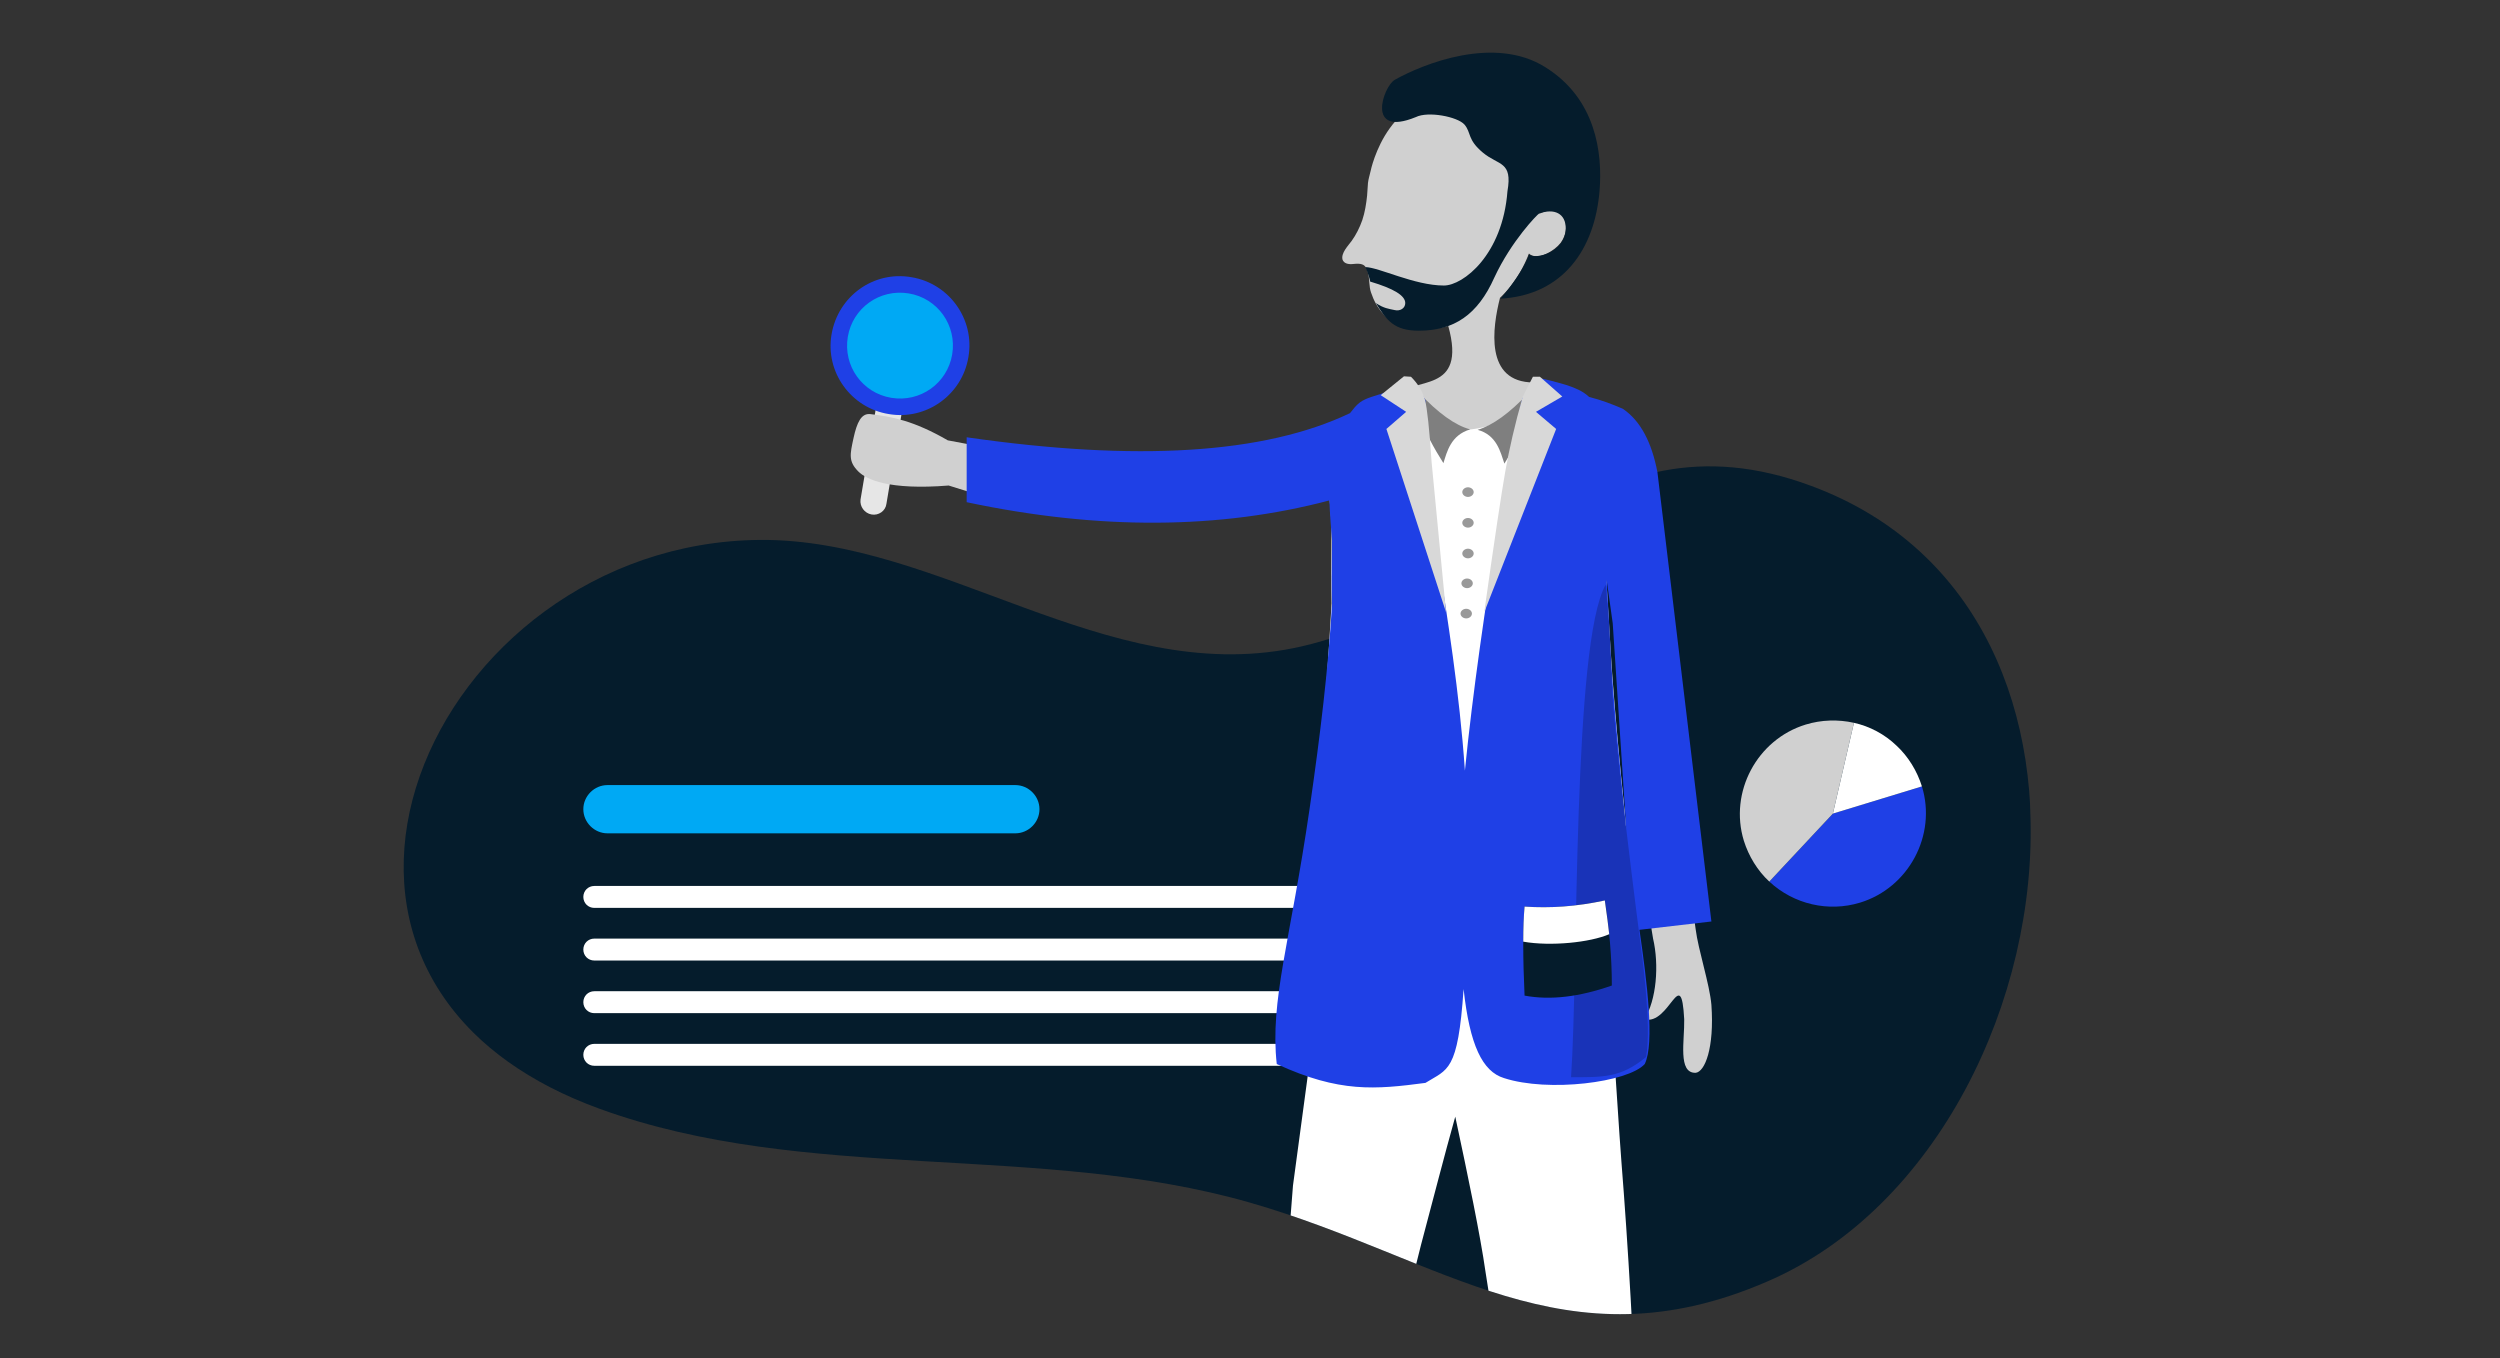 <?xml version="1.0" encoding="utf-8"?>
<!-- Generator: Adobe Illustrator 23.0.4, SVG Export Plug-In . SVG Version: 6.00 Build 0)  -->
<svg version="1.1" id="Layer_1" xmlns="http://www.w3.org/2000/svg" xmlns:xlink="http://www.w3.org/1999/xlink" x="0px" y="0px"
	 viewBox="0 0 570 309.7" style="enable-background:new 0 0 570 309.7;" xml:space="preserve">
<rect x="0" y="0" width="570" height="309.7" fill="#333333" stroke="none"/>
<style type="text/css">
	.st0{clip-path:url(#SVGID_2_);}
	.st1{clip-path:url(#SVGID_4_);enable-background:new    ;}
	.st2{clip-path:url(#SVGID_6_);}
	.st3{clip-path:url(#SVGID_8_);}
	.st4{clip-path:url(#SVGID_10_);fill:#051C2C;}
	.st5{clip-path:url(#SVGID_12_);}
	.st6{clip-path:url(#SVGID_14_);fill:#00A9F4;}
	.st7{clip-path:url(#SVGID_16_);}
	.st8{clip-path:url(#SVGID_18_);fill:#FFFFFF;}
	.st9{clip-path:url(#SVGID_20_);}
	.st10{clip-path:url(#SVGID_22_);fill:#FFFFFF;}
	.st11{clip-path:url(#SVGID_24_);}
	.st12{clip-path:url(#SVGID_26_);fill:#FFFFFF;}
	.st13{clip-path:url(#SVGID_28_);}
	.st14{clip-path:url(#SVGID_30_);fill:#FFFFFF;}
	.st15{clip-path:url(#SVGID_32_);}
	.st16{clip-path:url(#SVGID_34_);}
	.st17{clip-path:url(#SVGID_36_);fill:#E6E6E6;}
	.st18{clip-path:url(#SVGID_38_);}
	.st19{clip-path:url(#SVGID_40_);}
	.st20{clip-path:url(#SVGID_42_);fill:#1F40E6;}
	.st21{clip-path:url(#SVGID_44_);}
	.st22{clip-path:url(#SVGID_46_);}
	.st23{clip-path:url(#SVGID_48_);fill:#00A9F4;}
	.st24{clip-path:url(#SVGID_50_);}
	.st25{clip-path:url(#SVGID_52_);fill:#D0D0D0;}
	.st26{clip-path:url(#SVGID_54_);}
	.st27{clip-path:url(#SVGID_56_);fill:#051C2C;}
	.st28{clip-path:url(#SVGID_58_);}
	.st29{clip-path:url(#SVGID_60_);fill:#FFFFFF;}
	.st30{clip-path:url(#SVGID_62_);}
	.st31{clip-path:url(#SVGID_64_);fill:#00A9F4;}
	.st32{clip-path:url(#SVGID_66_);}
	.st33{clip-path:url(#SVGID_68_);fill:#FFFFFF;}
	.st34{clip-path:url(#SVGID_70_);}
	.st35{clip-path:url(#SVGID_72_);fill:#7F7F7F;}
	.st36{clip-path:url(#SVGID_74_);}
	.st37{opacity:0.4;clip-path:url(#SVGID_76_);}
	.st38{clip-path:url(#SVGID_78_);}
	.st39{clip-path:url(#SVGID_80_);fill:#D0D0D0;}
	.st40{clip-path:url(#SVGID_82_);}
	.st41{clip-path:url(#SVGID_84_);fill:#1F40E6;}
	.st42{clip-path:url(#SVGID_86_);}
	.st43{opacity:0.2;clip-path:url(#SVGID_88_);}
	.st44{clip-path:url(#SVGID_90_);}
	.st45{clip-path:url(#SVGID_92_);fill:#D8D8D8;}
	.st46{clip-path:url(#SVGID_94_);}
	.st47{clip-path:url(#SVGID_96_);fill:#051C2C;}
	.st48{clip-path:url(#SVGID_98_);}
	.st49{clip-path:url(#SVGID_100_);fill:#FFFFFF;}
	.st50{clip-path:url(#SVGID_102_);}
	.st51{clip-path:url(#SVGID_104_);fill:#1F40E6;}
	.st52{clip-path:url(#SVGID_106_);}
	.st53{clip-path:url(#SVGID_108_);fill:#D0D0D0;}
	.st54{clip-path:url(#SVGID_110_);}
	.st55{clip-path:url(#SVGID_112_);fill:#FFFFFF;}
</style>
<g>
	<defs>
		<path id="SVGID_1_" d="M92,195.6C92.9,172,92.9,82.8,92-72h371c-1,149.8-1,235.5-0.1,256.9c1.8,43.1-21.4,90.7-60,107.3
			c-46.2,20-73.8-5.3-117.9-18c-48.1-13.8-101.3-4.3-148.3-21.4C104.2,241,91.2,218.6,92,195.6z"/>
	</defs>
	<clipPath id="SVGID_2_">
		<use xlink:href="#SVGID_1_"  style="overflow:visible;"/>
	</clipPath>
	<g class="st0">
		<defs>
			<rect id="SVGID_3_" x="23" y="-72" width="525" height="870"/>
		</defs>
		<clipPath id="SVGID_4_">
			<use xlink:href="#SVGID_3_"  style="overflow:visible;"/>
		</clipPath>
		<g class="st1">
			<g>
				<defs>
					<rect id="SVGID_5_" x="87" y="8" width="382" height="390"/>
				</defs>
				<clipPath id="SVGID_6_">
					<use xlink:href="#SVGID_5_"  style="overflow:visible;"/>
				</clipPath>
				<g class="st2">
					<defs>
						<path id="SVGID_7_" d="M136.8,252.9c-83-30.2-38.7-129.2,36.5-129.8c41.1-0.3,78.8,33.2,121.5,24.7c44.5-8.9,67.2-56,118.2-37
							c77.9,28.9,57.3,152.5-10,181.5c-46.2,20-73.8-5.3-117.9-18C236.9,260.4,183.7,270,136.8,252.9"/>
					</defs>
					<clipPath id="SVGID_8_">
						<use xlink:href="#SVGID_7_"  style="overflow:visible;"/>
					</clipPath>
					<g class="st3">
						<defs>
							<rect id="SVGID_9_" x="92" y="12" width="371" height="288"/>
						</defs>
						<clipPath id="SVGID_10_">
							<use xlink:href="#SVGID_9_"  style="overflow:visible;"/>
						</clipPath>
						<rect x="87" y="101.2" class="st4" width="381" height="203.4"/>
					</g>
				</g>
				<g class="st2">
					<defs>
						<path id="SVGID_11_" d="M138.5,179h93c3,0,5.5,2.5,5.5,5.5s-2.5,5.5-5.5,5.5h-93c-3,0-5.5-2.5-5.5-5.5S135.5,179,138.5,179z"
							/>
					</defs>
					<clipPath id="SVGID_12_">
						<use xlink:href="#SVGID_11_"  style="overflow:visible;"/>
					</clipPath>
					<g class="st5">
						<defs>
							<rect id="SVGID_13_" x="92" y="12" width="371" height="288"/>
						</defs>
						<clipPath id="SVGID_14_">
							<use xlink:href="#SVGID_13_"  style="overflow:visible;"/>
						</clipPath>
						<rect x="128" y="174" class="st6" width="114" height="21"/>
					</g>
				</g>
				<g class="st2">
					<defs>
						<path id="SVGID_15_" d="M135.5,202h171c1.4,0,2.5,1.1,2.5,2.5s-1.1,2.5-2.5,2.5h-171c-1.4,0-2.5-1.1-2.5-2.5
							S134.1,202,135.5,202z"/>
					</defs>
					<clipPath id="SVGID_16_">
						<use xlink:href="#SVGID_15_"  style="overflow:visible;"/>
					</clipPath>
					<g class="st7">
						<defs>
							<rect id="SVGID_17_" x="92" y="12" width="371" height="288"/>
						</defs>
						<clipPath id="SVGID_18_">
							<use xlink:href="#SVGID_17_"  style="overflow:visible;"/>
						</clipPath>
						<rect x="128" y="197" class="st8" width="186" height="15"/>
					</g>
				</g>
				<g class="st2">
					<defs>
						<path id="SVGID_19_" d="M135.5,214h171c1.4,0,2.5,1.1,2.5,2.5s-1.1,2.5-2.5,2.5h-171c-1.4,0-2.5-1.1-2.5-2.5
							S134.1,214,135.5,214z"/>
					</defs>
					<clipPath id="SVGID_20_">
						<use xlink:href="#SVGID_19_"  style="overflow:visible;"/>
					</clipPath>
					<g class="st9">
						<defs>
							<rect id="SVGID_21_" x="92" y="12" width="371" height="288"/>
						</defs>
						<clipPath id="SVGID_22_">
							<use xlink:href="#SVGID_21_"  style="overflow:visible;"/>
						</clipPath>
						<rect x="128" y="209" class="st10" width="186" height="15"/>
					</g>
				</g>
				<g class="st2">
					<defs>
						<path id="SVGID_23_" d="M135.5,226h171c1.4,0,2.5,1.1,2.5,2.5s-1.1,2.5-2.5,2.5h-171c-1.4,0-2.5-1.1-2.5-2.5
							S134.1,226,135.5,226z"/>
					</defs>
					<clipPath id="SVGID_24_">
						<use xlink:href="#SVGID_23_"  style="overflow:visible;"/>
					</clipPath>
					<g class="st11">
						<defs>
							<rect id="SVGID_25_" x="92" y="12" width="371" height="288"/>
						</defs>
						<clipPath id="SVGID_26_">
							<use xlink:href="#SVGID_25_"  style="overflow:visible;"/>
						</clipPath>
						<rect x="128" y="221" class="st12" width="186" height="15"/>
					</g>
				</g>
				<g class="st2">
					<defs>
						<path id="SVGID_27_" d="M135.5,238h171c1.4,0,2.5,1.1,2.5,2.5s-1.1,2.5-2.5,2.5h-171c-1.4,0-2.5-1.1-2.5-2.5
							S134.1,238,135.5,238z"/>
					</defs>
					<clipPath id="SVGID_28_">
						<use xlink:href="#SVGID_27_"  style="overflow:visible;"/>
					</clipPath>
					<g class="st13">
						<defs>
							<rect id="SVGID_29_" x="92" y="12" width="371" height="288"/>
						</defs>
						<clipPath id="SVGID_30_">
							<use xlink:href="#SVGID_29_"  style="overflow:visible;"/>
						</clipPath>
						<rect x="128" y="233" class="st14" width="186" height="15"/>
					</g>
				</g>
				<g class="st2">
					<defs>
						
							<rect id="SVGID_31_" x="189" y="61" transform="matrix(0.974 -0.225 0.225 0.974 -14.715 48.846)" width="36" height="56"/>
					</defs>
					<clipPath id="SVGID_32_">
						<use xlink:href="#SVGID_31_"  style="overflow:visible;"/>
					</clipPath>
					<g class="st15">
						<defs>
							<path id="SVGID_33_" d="M198.7,117.3L198.7,117.3c1.6,0.3,3.2-0.8,3.4-2.4l5.1-30.3l-5.9-1l-5.1,30.3
								C196,115.5,197.1,117,198.7,117.3"/>
						</defs>
						<clipPath id="SVGID_34_">
							<use xlink:href="#SVGID_33_"  style="overflow:visible;"/>
						</clipPath>
						<g class="st16">
							<defs>
								<rect id="SVGID_35_" x="92" y="12" width="371" height="288"/>
							</defs>
							<clipPath id="SVGID_36_">
								<use xlink:href="#SVGID_35_"  style="overflow:visible;"/>
							</clipPath>
							
								<rect x="188.1" y="78.9" transform="matrix(0.974 -0.225 0.225 0.974 -17.353 47.974)" class="st17" width="27.5" height="42.5"/>
						</g>
					</g>
				</g>
				<g class="st2">
					<defs>
						
							<rect id="SVGID_37_" x="189" y="61" transform="matrix(0.974 -0.225 0.225 0.974 -14.715 48.846)" width="36" height="56"/>
					</defs>
					<clipPath id="SVGID_38_">
						<use xlink:href="#SVGID_37_"  style="overflow:visible;"/>
					</clipPath>
					<g class="st18">
						<defs>
							<path id="SVGID_39_" d="M189.6,76.2c-1.5,8.6,4.4,16.8,13,18.2c8.6,1.5,16.8-4.4,18.2-13c1.5-8.6-4.4-16.8-13-18.2
								C199.2,61.7,191.1,67.5,189.6,76.2"/>
						</defs>
						<clipPath id="SVGID_40_">
							<use xlink:href="#SVGID_39_"  style="overflow:visible;"/>
						</clipPath>
						<g class="st19">
							<defs>
								<rect id="SVGID_41_" x="92" y="12" width="371" height="288"/>
							</defs>
							<clipPath id="SVGID_42_">
								<use xlink:href="#SVGID_41_"  style="overflow:visible;"/>
							</clipPath>
							
								<rect x="184.4" y="58" transform="matrix(0.974 -0.225 0.225 0.974 -12.466 48.18)" class="st20" width="41.7" height="41.7"/>
						</g>
					</g>
				</g>
				<g class="st2">
					<defs>
						
							<rect id="SVGID_43_" x="189" y="61" transform="matrix(0.974 -0.225 0.225 0.974 -14.715 48.846)" width="36" height="56"/>
					</defs>
					<clipPath id="SVGID_44_">
						<use xlink:href="#SVGID_43_"  style="overflow:visible;"/>
					</clipPath>
					<g class="st21">
						<defs>
							<path id="SVGID_45_" d="M193.3,76.8c-1.1,6.6,3.3,12.8,9.9,13.9c6.6,1.1,12.8-3.3,13.9-9.9c1.1-6.6-3.3-12.8-9.9-13.9
								C200.6,65.8,194.4,70.2,193.3,76.8"/>
						</defs>
						<clipPath id="SVGID_46_">
							<use xlink:href="#SVGID_45_"  style="overflow:visible;"/>
						</clipPath>
						<g class="st22">
							<defs>
								<rect id="SVGID_47_" x="92" y="12" width="371" height="288"/>
							</defs>
							<clipPath id="SVGID_48_">
								<use xlink:href="#SVGID_47_"  style="overflow:visible;"/>
							</clipPath>
							
								<rect x="188.1" y="61.7" transform="matrix(0.974 -0.225 0.225 0.974 -12.466 48.181)" class="st23" width="34.2" height="34.2"/>
						</g>
					</g>
				</g>
				<g class="st2">
					<defs>
						<path id="SVGID_49_" d="M351,48.7c2.1-6.8,4.3-21.8-15.9-26.2c-18.5-4-22.6,16.5-22.6,16.5c-0.2,0.9-0.5,1.8-0.6,2.7
							c-0.1,1-0.1,1.9-0.2,2.9c-0.2,1.9-0.5,3.8-1.1,5.6c-0.6,1.7-1.4,3.3-2.4,4.7c-0.8,1.1-2.5,2.8-2.1,4.3c0.3,0.9,1.4,1.1,2.3,1
							c2-0.2,3-0.1,3.5,2c0.4,1.5,0.2,3.1,0.7,4.5c0.6,1.8,1.5,3.5,2.8,4.9c2.7,3,6.6,4,10.5,3.5c1.5-0.2,3-0.4,4.3-0.8
							c4.4,15.8-8.2,11.4-11.9,16c-0.4,3.8-1,10.6,2,14c3.1,3.4,8.2,4.1,17,3.5s9.7-3,12.3-6.9c1.7-2.6,1.8-7.2,0.1-13.7
							c-11.3,0-9.4-12.6-7.7-19.3c3.9-3.7,5.7-7.8,6.6-10.1c1.9,1.8,5.8-0.6,7.2-2.4c0.9-1.2,1.4-2.8,1.2-4.3c-0.1-1-0.6-2-1.4-2.6
							c-0.8-0.6-1.8-0.7-2.7-0.5C352.2,48.2,351.6,48.4,351,48.7z"/>
					</defs>
					<clipPath id="SVGID_50_">
						<use xlink:href="#SVGID_49_"  style="overflow:visible;"/>
					</clipPath>
					<g class="st24">
						<defs>
							<rect id="SVGID_51_" x="287" y="12" width="97" height="97"/>
						</defs>
						<clipPath id="SVGID_52_">
							<use xlink:href="#SVGID_51_"  style="overflow:visible;"/>
						</clipPath>
						<rect x="301" y="17" class="st25" width="61" height="96.2"/>
					</g>
				</g>
				<g class="st2">
					<defs>
						<path id="SVGID_53_" d="M352.3,15.3c-11.6-7.3-27.9-0.7-34.3,2.9c-2.6,1.5-6.7,13.2,4.8,8.5c2.8-1.4,9.5-0.1,11.1,1.7
							c1.6,1.9,0.6,3.4,4.2,6.4c3.6,3,6.8,1.9,5.6,8.8c-1.1,14.5-10.1,21.5-14.5,21.5c-6.7,0-14.9-4.2-17.9-4.2
							c0.7,1.6,1,2.7,1.1,3.3c5.4,1.6,8,3.2,8,4.9c0,1.2-1.2,1.9-2.4,1.6c-1.4-0.3-2.5-0.4-4.3-1.6c2.5,4.1,4.3,6.3,9.8,6.3
							c8,0,13.4-3.6,17.2-12.1c3.9-8.4,9.9-14.5,10.2-14.6c3.5-1.3,6.1,0,6.1,3.4c-0.1,5.3-6.8,7.2-8.4,5.9c-0.8,2.7-4,7.3-6.5,10.1
							c14.3-0.8,21.5-11.3,22.6-24.6C365.4,34.9,363.9,22.5,352.3,15.3z"/>
					</defs>
					<clipPath id="SVGID_54_">
						<use xlink:href="#SVGID_53_"  style="overflow:visible;"/>
					</clipPath>
					<g class="st26">
						<defs>
							<rect id="SVGID_55_" x="287" y="12" width="97" height="97"/>
						</defs>
						<clipPath id="SVGID_56_">
							<use xlink:href="#SVGID_55_"  style="overflow:visible;"/>
						</clipPath>
						<rect x="306.3" y="7" class="st27" width="63.5" height="73.4"/>
					</g>
				</g>
				<g class="st2">
					<defs>
						<path id="SVGID_57_" d="M331.8,254.6c3,14,5.7,27,6.9,35.4c3.3,22.3,15.4,79.6,19,107c4.3,0.1,11.1-0.1,15.5,0
							c-0.1-1.1,0-1.7,0-2.4c2.3-32.5-0.6-93.2-3.5-129.5c-1.1-13.9-3.3-56.1-6.2-72.1h-12.1h-46.2l-10.4,77.3L285,396.1
							c0,0,7.3-0.1,14.7,0c7.4-40.5,15.5-77.9,24.3-112.3C326.8,273.3,329.3,263.5,331.8,254.6z"/>
					</defs>
					<clipPath id="SVGID_58_">
						<use xlink:href="#SVGID_57_"  style="overflow:visible;"/>
					</clipPath>
					<g class="st28">
						<defs>
							<rect id="SVGID_59_" x="184" y="193" width="279" height="107"/>
						</defs>
						<clipPath id="SVGID_60_">
							<use xlink:href="#SVGID_59_"  style="overflow:visible;"/>
						</clipPath>
						<rect x="280" y="188" class="st29" width="99" height="214"/>
					</g>
				</g>
				<g class="st2">
					<defs>
						<path id="SVGID_61_" d="M365.9,205c-10.6,1.8-21.2,2.7-31.8,2.7c-10.7,0-21.3-0.9-32-2.7l-1.1,14c11.2,1.8,22.3,2.7,33.5,2.7
							s22.3-0.9,33.5-2.7L365.9,205z"/>
					</defs>
					<clipPath id="SVGID_62_">
						<use xlink:href="#SVGID_61_"  style="overflow:visible;"/>
					</clipPath>
					<g class="st30">
						<defs>
							<rect id="SVGID_63_" x="184" y="193" width="279" height="107"/>
						</defs>
						<clipPath id="SVGID_64_">
							<use xlink:href="#SVGID_63_"  style="overflow:visible;"/>
						</clipPath>
						<rect x="296" y="200" class="st31" width="77" height="26.7"/>
					</g>
				</g>
				<g class="st2">
					<defs>
						<path id="SVGID_65_" d="M303.6,119.7c-0.4-6.8-1.6-12.8,1-18.9c1.3-3,2.7-6.2,5.4-8.2c1.5-1.1,3.8-1.6,5.5-2.2
							c1.8-0.6,5.1-2.4,7.1-2.1c1.4,0.2,3.9,10,11.5,9.7c7.6-0.4,11.9-3.8,15.9-11c1.5,0.1,6.3,1.4,7.2,1.7c1.8,0.6,3.6,1.3,5,2.6
							c1.1,0.9,1.9,2.1,2.4,3.4c1.7,4.1,1.3,8.9,1.2,13.2c-0.5,14.4,0.6,25.3,1.4,39.9c0.8,14.6,4,45.5,4.7,51
							c0,0-35.4,13.8-72.5-1.8c-0.5-9,1.7-15.7,4.2-59.4C303.5,134.2,303.5,128.2,303.6,119.7z"/>
					</defs>
					<clipPath id="SVGID_66_">
						<use xlink:href="#SVGID_65_"  style="overflow:visible;"/>
					</clipPath>
					<g class="st32">
						<defs>
							<rect id="SVGID_67_" x="184" y="85" width="279" height="202"/>
						</defs>
						<clipPath id="SVGID_68_">
							<use xlink:href="#SVGID_67_"  style="overflow:visible;"/>
						</clipPath>
						<rect x="294.3" y="82" class="st33" width="82.5" height="127.5"/>
					</g>
				</g>
				<g class="st2">
					<defs>
						<path id="SVGID_69_" d="M323.5,89.5c-1,3.3,0.9,8.7,5.6,16.1c0.8-2.6,1.7-6.4,6.1-7.7C331.8,97,327.9,94.2,323.5,89.5z
							 M348.6,89.5c-4.4,4.7-8.3,7.5-11.7,8.5c4.4,1.2,5.2,5.1,6.1,7.7C347.7,98.2,349.6,92.9,348.6,89.5z"/>
					</defs>
					<clipPath id="SVGID_70_">
						<use xlink:href="#SVGID_69_"  style="overflow:visible;"/>
					</clipPath>
					<g class="st34">
						<defs>
							<rect id="SVGID_71_" x="184" y="85" width="279" height="202"/>
						</defs>
						<clipPath id="SVGID_72_">
							<use xlink:href="#SVGID_71_"  style="overflow:visible;"/>
						</clipPath>
						<rect x="318.2" y="84.5" class="st35" width="35.7" height="26.1"/>
					</g>
				</g>
				<g class="st2">
					<defs>
						<path id="SVGID_73_" d="M334.5,134.1c0.7,0,1.3-0.5,1.3-1.1s-0.6-1.1-1.3-1.1s-1.3,0.5-1.3,1.1S333.8,134.1,334.5,134.1z
							 M334.3,141c0.7,0,1.3-0.5,1.3-1.1c0-0.6-0.6-1.1-1.3-1.1s-1.3,0.5-1.3,1.1C333,140.5,333.6,141,334.3,141z M334.7,113.3
							c0.7,0,1.3-0.5,1.3-1.1c0-0.6-0.6-1.1-1.3-1.1s-1.3,0.5-1.3,1.1C333.4,112.8,334,113.3,334.7,113.3z M334.7,120.3
							c0.7,0,1.3-0.5,1.3-1.1c0-0.6-0.6-1.1-1.3-1.1s-1.3,0.5-1.3,1.1C333.4,119.8,334,120.3,334.7,120.3z M334.7,127.3
							c0.7,0,1.3-0.5,1.3-1.1c0-0.6-0.6-1.1-1.3-1.1s-1.3,0.5-1.3,1.1C333.4,126.8,334,127.3,334.7,127.3z"/>
					</defs>
					<clipPath id="SVGID_74_">
						<use xlink:href="#SVGID_73_"  style="overflow:visible;"/>
					</clipPath>
					<g class="st36">
						<defs>
							<rect id="SVGID_75_" x="184" y="85" width="279" height="202"/>
						</defs>
						<clipPath id="SVGID_76_">
							<use xlink:href="#SVGID_75_"  style="overflow:visible;"/>
						</clipPath>
						<rect x="328" y="106" class="st37" width="13" height="40"/>
					</g>
				</g>
				<g class="st2">
					<defs>
						<path id="SVGID_77_" d="M253.4,107.4l-37.3-7c-7.8-4.5-12.7-5.4-17.8-6c-1.9-0.1-2.9,1.8-3.7,5.5s-1.2,5.3,1.1,7.6
							c1.8,1.8,6.9,4.3,20.6,3.2c16.4,5.3,27.9,7.7,34.5,6.9C252.1,116.1,252.9,112.7,253.4,107.4z M378.3,144.7l-10.1-3
							c5.2,45.5,8.1,69.6,8.7,72.3c1.4,6,0.8,14-2,18.4c5.8,1.5,8.4-12.9,9.1,0c0.1,4.9-1.5,12.3,2.6,12.2c2.1-0.2,4.3-5.6,3.6-15.5
							c-0.4-4.7-3-12.5-3.6-17.3c-1.2-9.4-3.3-21.3-3.6-35.1C382.6,163.8,381.1,153.2,378.3,144.7z"/>
					</defs>
					<clipPath id="SVGID_78_">
						<use xlink:href="#SVGID_77_"  style="overflow:visible;"/>
					</clipPath>
					<g class="st38">
						<defs>
							<rect id="SVGID_79_" x="184" y="85" width="279" height="202"/>
						</defs>
						<clipPath id="SVGID_80_">
							<use xlink:href="#SVGID_79_"  style="overflow:visible;"/>
						</clipPath>
						<rect x="189" y="89.4" class="st39" width="206.2" height="160"/>
					</g>
				</g>
				<g class="st2">
					<defs>
						<path id="SVGID_81_" d="M370.8,189.2c-1.2-12-3.1-30.4-3.6-41.3c-0.3-5.7-0.6-10.8-0.9-15.8l1.4,10L370.8,189.2z M373.8,212
							l16.4-1.9l-12.3-102.4c-1.3-6.9-3.9-11.8-7.9-14.5c-2.3-1-4.9-2-7.7-2.7c0,0-0.1-0.1-0.1-0.1c-1.4-1.3-3.2-2-5-2.6
							c-1-0.3-5.8-1.7-7.2-1.7c-0.9,1.6-1.8,3.1-2.7,4.4c-1.1,1.5-9.8,49.9-13.3,85.2c-2.5-36.2-11-66.5-9-84.4
							c-1.1-2-1.8-3.8-2.4-3.8c-1.9-0.3-5.3,1.5-7.1,2.1c-1.7,0.6-4.1,1.1-5.5,2.2c-0.8,0.6-1.5,1.5-2.2,2.4
							c-19.5,9.3-48.6,11.1-87.4,5.5c0,4.3,0,9.2,0,14.8c30.2,6.4,57.7,6.2,82.7-0.4c0.1,3.2,0.4,6.3,0.6,9.1
							c-0.1,6.4-0.1,11.3,0,14.7c-0.9,14.8-2.6,29.1-5.1,46.4c-4.4,30.3-9.1,43.9-7.5,58.3c14.3,6.6,22.5,5.8,33.9,4.3
							c5.1-3.2,7.4-2.4,8.7-21.4c1.4,12.8,4.3,18.8,9.2,20.3c10.1,3.3,28.3,1,32.1-3.2C377.3,237.9,375.5,223.7,373.8,212z"/>
					</defs>
					<clipPath id="SVGID_82_">
						<use xlink:href="#SVGID_81_"  style="overflow:visible;"/>
					</clipPath>
					<g class="st40">
						<defs>
							<rect id="SVGID_83_" x="184" y="85" width="279" height="202"/>
						</defs>
						<clipPath id="SVGID_84_">
							<use xlink:href="#SVGID_83_"  style="overflow:visible;"/>
						</clipPath>
						<rect x="215.3" y="81" class="st41" width="179.8" height="171.6"/>
					</g>
				</g>
				<g class="st2">
					<defs>
						<path id="SVGID_85_" d="M367.5,156.3c0.8,14.6,5.9,53.9,6.6,59.4c0,0,2.6,18.2,1.2,25.3c-5.8,4.8-9.9,4.6-17.1,4.6
							c1.7-24.4,0.3-99,7.9-112.3C366.3,136.2,367.5,146.5,367.5,156.3z"/>
					</defs>
					<clipPath id="SVGID_86_">
						<use xlink:href="#SVGID_85_"  style="overflow:visible;"/>
					</clipPath>
					<g class="st42">
						<defs>
							<rect id="SVGID_87_" x="184" y="85" width="279" height="202"/>
						</defs>
						<clipPath id="SVGID_88_">
							<use xlink:href="#SVGID_87_"  style="overflow:visible;"/>
						</clipPath>
						
							<rect x="350.2" y="128.5" transform="matrix(0.999 -5.233717e-02 5.233717e-02 0.999 -9.414 19.326)" class="st43" width="28.1" height="121.9"/>
					</g>
				</g>
				<g class="st2">
					<defs>
						<path id="SVGID_89_" d="M320.1,85.8l-5.3,4.3l5.8,3.8l-4.5,3.9l13.6,41.8l-3.3-34.3c-0.5-7.5-1-12.2-1.5-14.1
							c-0.5-1.9-1.6-3.7-3.2-5.3L320.1,85.8z M351.1,85.9h-1.6l-2.3,4.5c-1.8,6.3-3.1,12-4,17.1c-0.9,5.1-2.5,15.8-4.8,32.1
							l16.4-41.8l-4.6-3.9l6-3.5L351.1,85.9z"/>
					</defs>
					<clipPath id="SVGID_90_">
						<use xlink:href="#SVGID_89_"  style="overflow:visible;"/>
					</clipPath>
					<g class="st44">
						<defs>
							<rect id="SVGID_91_" x="184" y="85" width="279" height="202"/>
						</defs>
						<clipPath id="SVGID_92_">
							<use xlink:href="#SVGID_91_"  style="overflow:visible;"/>
						</clipPath>
						<rect x="309.7" y="80.8" class="st45" width="51.5" height="63.8"/>
					</g>
				</g>
				<g class="st2">
					<defs>
						<path id="SVGID_93_" d="M365.9,205.3c-6.4,1.4-12.5,1.8-18.3,1.4c-0.4,4.9-0.4,11.6,0,20.3c5.9,1.1,12.5,0.3,19.9-2.3
							C367.5,218.1,366.9,211.7,365.9,205.3z"/>
					</defs>
					<clipPath id="SVGID_94_">
						<use xlink:href="#SVGID_93_"  style="overflow:visible;"/>
					</clipPath>
					<g class="st46">
						<defs>
							<rect id="SVGID_95_" x="184" y="85" width="279" height="202"/>
						</defs>
						<clipPath id="SVGID_96_">
							<use xlink:href="#SVGID_95_"  style="overflow:visible;"/>
						</clipPath>
						<rect x="342.3" y="200.3" class="st47" width="30.2" height="32.1"/>
					</g>
				</g>
				<g class="st2">
					<defs>
						<path id="SVGID_97_" d="M365.9,205.3c-6.4,1.4-12.5,1.8-18.3,1.4c-0.2,2.3-0.3,4.9-0.3,8c6.2,1.1,15.2,0.2,19.6-1.7
							C366.7,211.2,366.4,208.7,365.9,205.3z"/>
					</defs>
					<clipPath id="SVGID_98_">
						<use xlink:href="#SVGID_97_"  style="overflow:visible;"/>
					</clipPath>
					<g class="st48">
						<defs>
							<rect id="SVGID_99_" x="184" y="85" width="279" height="202"/>
						</defs>
						<clipPath id="SVGID_100_">
							<use xlink:href="#SVGID_99_"  style="overflow:visible;"/>
						</clipPath>
						<rect x="342.3" y="200.3" class="st49" width="29.6" height="19.9"/>
					</g>
				</g>
				<g class="st2">
					<defs>
						<path id="SVGID_101_" d="M417.9,185.5l20.3-6.2c3.4,11.1-3,23.1-14.1,26.5c-7.2,2.2-15.1,0.4-20.7-4.8L417.9,185.5z"/>
					</defs>
					<clipPath id="SVGID_102_">
						<use xlink:href="#SVGID_101_"  style="overflow:visible;"/>
					</clipPath>
					<g class="st50">
						<defs>
							<rect id="SVGID_103_" x="393" y="162" width="48" height="45"/>
						</defs>
						<clipPath id="SVGID_104_">
							<use xlink:href="#SVGID_103_"  style="overflow:visible;"/>
						</clipPath>
						<rect x="398.4" y="174.3" class="st51" width="45.7" height="37.4"/>
					</g>
				</g>
				<g class="st2">
					<defs>
						<path id="SVGID_105_" d="M417.9,185.5L403.4,201c-2.7-2.5-4.7-5.8-5.8-9.3c-3.4-11.1,3-23.1,14.1-26.5c3.6-1.1,7.4-1.2,11-0.4
							L417.9,185.5z"/>
					</defs>
					<clipPath id="SVGID_106_">
						<use xlink:href="#SVGID_105_"  style="overflow:visible;"/>
					</clipPath>
					<g class="st52">
						<defs>
							<rect id="SVGID_107_" x="393" y="162" width="48" height="45"/>
						</defs>
						<clipPath id="SVGID_108_">
							<use xlink:href="#SVGID_107_"  style="overflow:visible;"/>
						</clipPath>
						<rect x="391.7" y="159.2" class="st53" width="36" height="46.7"/>
					</g>
				</g>
				<g class="st2">
					<defs>
						<path id="SVGID_109_" d="M417.9,185.5l4.8-20.7c3.6,0.8,7,2.6,9.7,5.2c2.7,2.5,4.7,5.8,5.8,9.3L417.9,185.5z"/>
					</defs>
					<clipPath id="SVGID_110_">
						<use xlink:href="#SVGID_109_"  style="overflow:visible;"/>
					</clipPath>
					<g class="st54">
						<defs>
							<rect id="SVGID_111_" x="393" y="162" width="48" height="45"/>
						</defs>
						<clipPath id="SVGID_112_">
							<use xlink:href="#SVGID_111_"  style="overflow:visible;"/>
						</clipPath>
						<rect x="412.9" y="159.8" class="st55" width="30.3" height="30.7"/>
					</g>
				</g>
			</g>
		</g>
	</g>
</g>
</svg>
